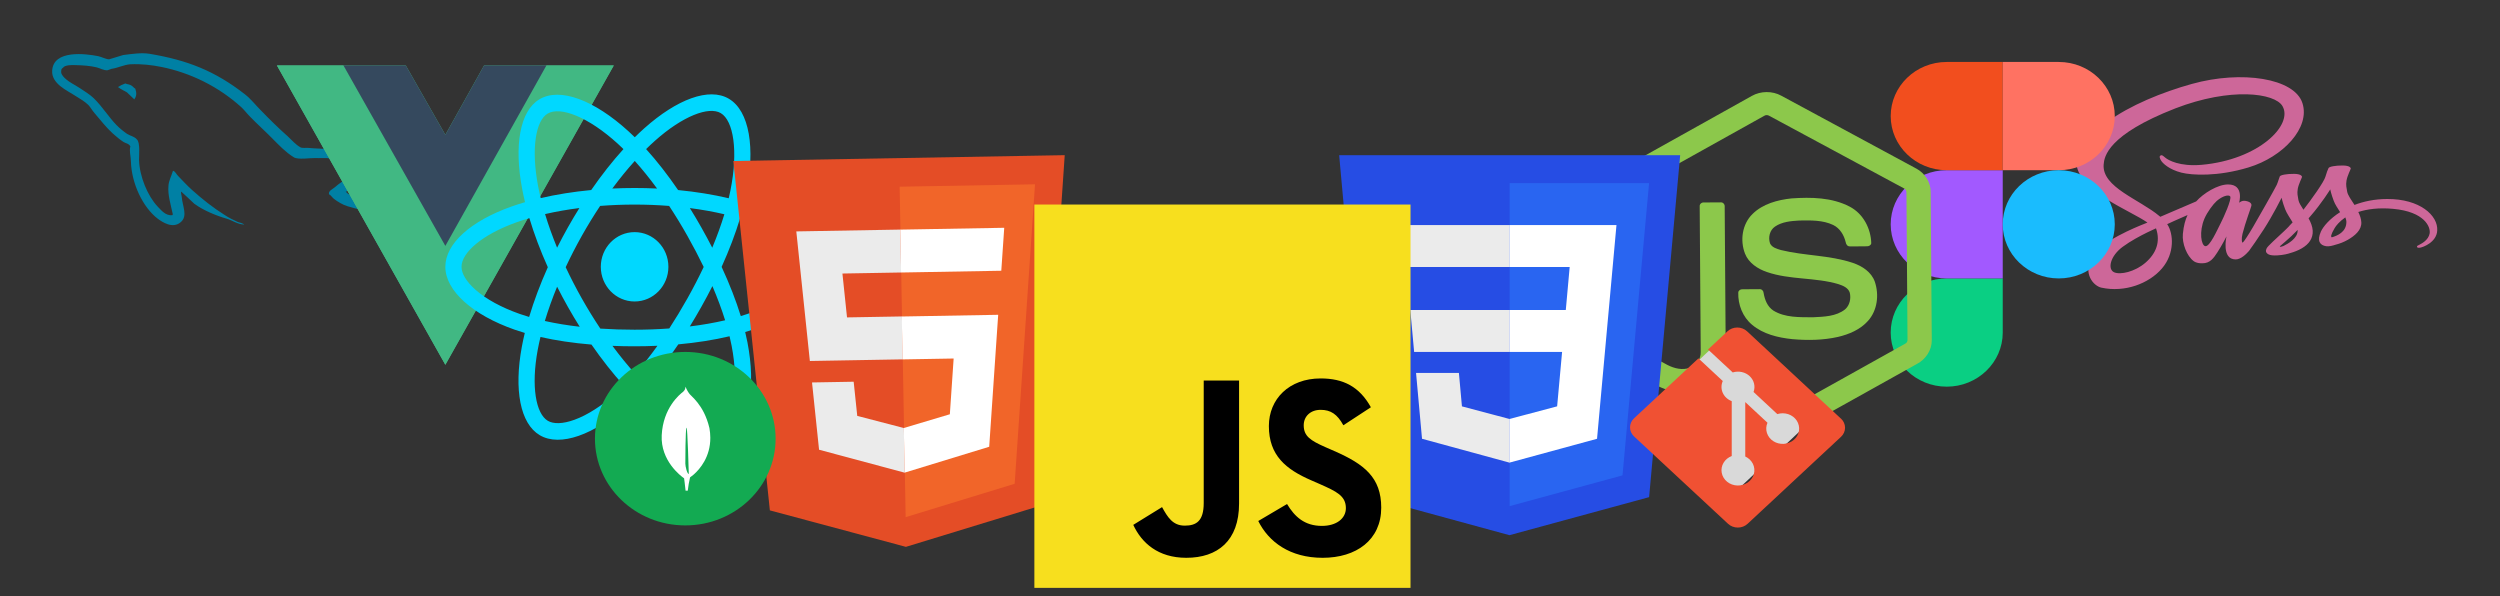 <svg width="1203" height="287" viewBox="0 0 1203 287" fill="none" xmlns="http://www.w3.org/2000/svg" id="mobile-logos-skillset">
  <rect x="0" y="0" width="1203" height="287" fill="#333333" stroke="none"/>
  <g id="logos-mobile">
    <g clip-path="url(#clip0_192:49)">
      <g id="mysql">
        <path id="Vector" d="M177.596 81.457C170.422 83.849 165.155 86.515 161.205 90.052C160.055 91.043 157.921 91.812 158.325 93.493C159.282 93.918 159.769 94.992 160.729 95.704C162.409 97.021 165.103 98.647 167.222 99.231C169.579 99.92 171.937 100.609 174.321 101.096C178.525 101.89 182.866 101.672 186.98 102.498C189.366 102.984 191.873 103.813 194.288 104.385C195.512 104.713 196.532 105.596 197.93 105.573L197.839 105.317C196.94 104.775 196.364 103.733 195.436 103.106C194.241 102.575 193.075 102.129 191.879 101.599C188.106 99.208 183.863 97.467 179.537 96.333C176.018 95.485 168.875 95.174 166.585 92.441C166.585 92.441 166.465 92.388 166.346 92.335C168.241 91.46 170.307 89.947 171.991 88.764C174.738 86.909 177.556 86.087 180.392 84.2C181.692 83.347 182.961 82.409 184.23 81.472L183.955 80.706C181.803 79.75 179.912 78.124 177.701 77.285C171.818 75.173 165.521 73.307 159.261 72.101C155.892 71.392 151.937 71.566 148.482 71.176C147.231 71.049 145.361 71.434 144.432 70.807C142.157 69.511 140.38 67.364 138.427 65.567C134.164 61.814 129.804 57.52 125.804 53.385C123.009 50.641 120.836 47.674 117.776 45.315C103.409 34.145 90.294 28.966 71.906 25.878C67.973 25.275 63.785 25.918 59.269 26.487C57.016 27.202 54.731 27.833 52.478 28.548C50.841 28.464 48.836 27.36 47.315 27.042C41.145 25.803 25.684 23.873 25.106 33.983C24.697 40.38 32.615 43.681 35.671 45.753C37.888 47.166 40.641 48.674 42.504 50.503C43.648 51.725 44.377 53.194 45.551 54.502C48.322 57.733 51.157 61.424 54.281 64.241C55.903 65.675 57.643 67.164 59.47 68.332C60.519 69.012 61.916 68.99 62.735 70.425C62.104 72.576 62.934 75.161 62.988 77.545C63.25 88.315 68.785 99.781 75.863 105.212C78.051 106.827 83.116 110.292 87.007 106.871C90.456 103.898 87.82 99.367 87.444 94.696C87.343 93.578 86.92 92.962 87.209 92.089C87.24 92.174 87.27 92.259 87.27 92.259C89.373 94.194 91.445 96.043 93.458 98.01C97.716 101.187 104.08 103.799 109.123 105.252C111.809 106.014 114.449 108.045 117.453 108.02L117.361 107.765L117.183 107.829C116.373 107.255 115.451 107.203 114.525 106.863C112.373 105.908 109.92 104.676 108.063 103.422C102.613 100 97.423 95.909 92.528 91.519C90.155 89.393 87.868 86.948 85.763 84.726C84.861 83.896 84.31 82.365 83.237 82.175C82.577 84.527 81.204 86.848 81.053 89.499C80.682 93.766 82.127 98.341 83.19 103.246C82.866 103.459 83.012 103.31 82.896 103.544C79.806 103.888 77.816 101.432 75.891 99.433C71.048 94.351 67.11 84.809 66.91 76.998C66.888 74.987 67.534 68.409 65.853 67.091C64.738 65.666 62.622 65.371 61.185 64.446C59.447 63.245 57.466 61.651 56.023 60.152C52.173 56.155 49.206 51.262 45.178 47.329C43.314 45.5 40.62 43.875 38.373 42.377C35.857 40.687 33.407 39.742 31.092 37.499C30.311 36.723 29.137 35.416 29.48 34.138C29.413 33.394 29.677 33.01 30.327 32.584C31.145 31.231 34.864 31.238 36.204 31.332C39.953 31.423 43.139 31.623 46.539 32.417C48.09 32.82 50.006 33.957 51.759 33.806L53.627 33.134C56.686 32.704 59.734 31.127 62.677 30.932C67.911 30.681 72.944 31.272 77.595 32.193C91.787 35.062 105.005 41.647 115.817 51.309C117.588 52.882 118.676 54.51 120.39 56.2C123.759 59.697 127.603 63.12 130.94 66.533C134.247 69.86 137.497 73.305 141.359 75.664C143.337 76.97 149.008 75.985 151.746 76.057C153.8 76.182 156.802 75.871 158.739 76.231C162.405 76.928 166.164 77.883 169.714 78.816C171.505 79.324 176.716 79.851 177.596 81.457L177.596 81.457Z" fill="#0080A4"/>
        <path id="Vector_2" d="M60.275 40.16C58.763 40.705 57.758 41.26 56.783 41.899C56.782 41.898 56.813 41.984 56.844 42.069L57.022 42.005C58.224 43.11 59.805 43.599 61.123 44.47C62.325 45.575 63.437 46.713 64.639 47.819C64.697 47.701 64.755 47.585 64.755 47.585C65.695 46.284 65.826 44.699 65.091 42.657C64.343 42.253 64.039 41.689 63.38 41.253C62.54 40.594 61.231 40.585 60.275 40.16Z" fill="#0080A4"/>
      </g>
      <g id="vue">
        <path id="Vector_3" d="M262.936 31.486H295.359L214.302 175.529L133.245 31.486H165.262H195.253L214.302 64.887L232.945 31.486H262.936Z" fill="#41B883"/>
        <path id="Vector_4" d="M133.245 31.486L214.302 175.529L295.359 31.486H262.936L214.302 117.912L165.262 31.486H133.245Z" fill="#41B883"/>
        <path id="Vector_5" d="M165.262 31.486L214.302 118.329L262.937 31.486H232.945L214.302 64.887L195.254 31.486H165.262Z" fill="#35495E"/>
      </g>
      <g id="react">
        <path id="Vector_6" d="M364.055 99.297C362.166 98.629 360.208 97.998 358.192 97.401C358.523 96.013 358.827 94.644 359.098 93.298C363.536 71.192 360.634 53.383 350.725 47.519C341.223 41.897 325.684 47.759 309.99 61.773C308.481 63.121 306.968 64.548 305.455 66.043C304.447 65.054 303.441 64.098 302.437 63.183C285.989 48.198 269.503 41.884 259.603 47.764C250.111 53.402 247.3 70.144 251.295 91.094C251.68 93.118 252.131 95.184 252.641 97.285C250.308 97.965 248.056 98.69 245.9 99.46C226.617 106.359 214.302 117.17 214.302 128.384C214.302 139.966 227.522 151.583 247.607 158.627C249.192 159.183 250.837 159.709 252.532 160.208C251.982 162.48 251.503 164.707 251.101 166.879C247.292 187.465 250.267 203.812 259.734 209.415C269.513 215.201 285.925 209.253 301.906 194.92C303.169 193.787 304.436 192.585 305.706 191.326C307.352 192.952 308.996 194.491 310.63 195.935C326.11 209.603 341.398 215.122 350.857 209.503C360.626 203.701 363.801 186.141 359.679 164.776C359.364 163.144 358.998 161.477 358.586 159.781C359.739 159.431 360.87 159.07 361.973 158.695C382.854 151.597 396.439 140.121 396.439 128.384C396.439 117.129 383.727 106.245 364.055 99.297ZM359.526 151.117C358.53 151.455 357.509 151.782 356.467 152.099C354.162 144.611 351.051 136.649 347.244 128.423C350.877 120.393 353.868 112.532 356.108 105.093C357.972 105.646 359.78 106.23 361.522 106.846C378.377 112.799 388.658 121.602 388.658 128.384C388.658 135.609 377.555 144.987 359.526 151.117ZM352.046 166.327C353.868 175.774 354.129 184.315 352.921 190.992C351.837 196.992 349.655 200.992 346.958 202.594C341.218 206.003 328.943 201.572 315.705 189.883C314.187 188.543 312.659 187.112 311.125 185.598C316.257 179.839 321.386 173.143 326.392 165.708C335.197 164.906 343.516 163.595 351.06 161.806C351.431 163.344 351.761 164.852 352.046 166.327ZM276.397 202.005C270.789 204.037 266.322 204.095 263.622 202.498C257.877 199.098 255.489 185.973 258.746 168.368C259.12 166.352 259.564 164.28 260.076 162.163C267.537 163.856 275.795 165.074 284.621 165.809C289.66 173.085 294.938 179.773 300.256 185.629C299.094 186.78 297.937 187.876 296.786 188.908C289.719 195.246 282.637 199.743 276.397 202.005ZM250.124 151.073C241.242 147.958 233.908 143.91 228.881 139.493C224.363 135.523 222.083 131.582 222.083 128.384C222.083 121.579 231.97 112.899 248.461 106.999C250.462 106.283 252.557 105.609 254.731 104.975C257.01 112.582 260 120.536 263.608 128.578C259.953 136.74 256.921 144.821 254.619 152.517C253.07 152.06 251.568 151.579 250.124 151.073ZM258.931 89.561C255.508 71.612 257.781 58.071 263.501 54.673C269.595 51.054 283.069 56.215 297.27 69.153C298.178 69.98 299.089 70.846 300.003 71.742C294.711 77.572 289.482 84.21 284.487 91.443C275.921 92.258 267.722 93.566 260.183 95.319C259.709 93.362 259.289 91.44 258.931 89.561ZM337.496 109.467C335.694 106.273 333.844 103.154 331.958 100.121C337.769 100.874 343.337 101.875 348.565 103.1C346.996 108.262 345.039 113.659 342.736 119.192C341.084 115.974 339.336 112.729 337.496 109.467ZM305.457 77.447C309.046 81.437 312.64 85.891 316.175 90.724C312.613 90.551 309.007 90.461 305.37 90.461C301.769 90.461 298.189 90.549 294.648 90.719C298.187 85.931 301.812 81.483 305.457 77.447ZM273.213 109.522C271.413 112.725 269.698 115.953 268.072 119.186C265.806 113.672 263.868 108.25 262.284 103.015C267.481 101.822 273.022 100.846 278.797 100.107C276.884 103.168 275.018 106.31 273.213 109.522V109.522ZM278.963 157.231C272.997 156.548 267.372 155.623 262.177 154.462C263.786 149.134 265.767 143.596 268.081 137.963C269.711 141.194 271.433 144.423 273.244 147.633H273.244C275.089 150.904 277.001 154.107 278.963 157.231ZM305.673 179.884C301.985 175.801 298.306 171.285 294.714 166.427C298.201 166.568 301.757 166.64 305.37 166.64C309.083 166.64 312.753 166.554 316.365 166.389C312.818 171.334 309.237 175.857 305.673 179.884ZM342.81 137.676C345.245 143.37 347.297 148.878 348.926 154.116C343.645 155.353 337.944 156.348 331.936 157.088C333.827 154.014 335.693 150.841 337.527 147.578C339.383 144.277 341.144 140.971 342.81 137.676ZM330.788 143.59C327.94 148.655 325.017 153.491 322.05 158.055C316.645 158.452 311.062 158.656 305.37 158.656C299.702 158.656 294.189 158.475 288.88 158.122C285.793 153.497 282.806 148.648 279.977 143.633H279.978C277.157 138.633 274.56 133.59 272.207 128.576C274.559 123.55 277.149 118.501 279.954 113.51L279.954 113.511C282.767 108.506 285.727 103.68 288.785 99.085C294.202 98.664 299.757 98.445 305.37 98.445H305.37C311.009 98.445 316.571 98.666 321.986 99.09C324.998 103.652 327.938 108.462 330.762 113.468C333.618 118.529 336.241 123.544 338.614 128.462C336.248 133.465 333.631 138.531 330.788 143.59ZM346.838 54.436C352.938 58.045 355.309 72.6 351.477 91.686C351.233 92.904 350.958 94.144 350.659 95.402C343.102 93.613 334.897 92.281 326.306 91.454C321.301 84.141 316.115 77.493 310.909 71.738C312.309 70.356 313.706 69.039 315.098 67.796C328.545 55.789 341.112 51.048 346.838 54.436ZM305.37 111.696C314.353 111.696 321.635 119.167 321.635 128.384C321.635 137.601 314.353 145.073 305.37 145.073C296.388 145.073 289.106 137.601 289.106 128.384C289.106 119.167 296.388 111.696 305.37 111.696Z" fill="#00D8FF"/>
      </g>
      <g id="html5">
        <path id="Vector_7" d="M512.344 74.667L500.879 243.27L435.92 263.147L370.459 245.594L352.884 77.475L512.344 74.667Z" fill="#E44D26"/>
        <path id="Vector_8" d="M435.802 248.853L488.255 232.789L498.046 88.689L432.912 89.837L435.802 248.853Z" fill="#F16529"/>
        <path id="Vector_9" d="M405.375 131.621L433.614 131.124L433.239 110.473L383.184 111.354L383.762 116.886L389.704 173.707L434.375 172.921L433.999 152.27L407.584 152.735L405.375 131.621Z" fill="#EBEBEB"/>
        <path id="Vector_10" d="M410.786 183.683L390.745 184.036L394.132 216.409L435.241 227.432L435.333 227.404L434.942 205.92L434.855 205.945L412.507 200.127L410.786 183.683Z" fill="#EBEBEB"/>
        <path id="Vector_11" d="M434.318 172.948L458.893 172.515L457.064 199.34L434.918 205.949L435.309 227.435L476.009 214.98L476.246 211.486L479.947 157.034L480.333 151.48L433.942 152.297L434.318 172.948Z" fill="white"/>
        <path id="Vector_12" d="M433.581 131.08L433.582 131.13L481.823 130.281L482.139 125.635L482.859 115.155L483.236 109.609L433.206 110.489L433.581 131.08Z" fill="white"/>
      </g>
      <g id="mongodb">
        <path id="Vector_13" d="M329.757 252.826C353.763 252.826 373.223 234.14 373.223 211.089C373.223 188.038 353.763 169.351 329.757 169.351C305.751 169.351 286.29 188.038 286.29 211.089C286.29 234.14 305.751 252.826 329.757 252.826Z" fill="#13AA52"/>
        <path id="Vector_14" d="M341.376 205.989C338.63 194.354 332.141 190.528 331.443 189.067C330.679 188.035 329.904 186.201 329.904 186.201C329.892 186.17 329.871 186.116 329.848 186.063C329.769 187.094 329.728 187.492 328.713 188.532C327.14 189.712 319.074 196.212 318.417 209.431C317.805 221.759 327.692 229.106 329.029 230.043L329.181 230.146V230.137C329.19 230.199 329.606 233.072 329.898 236.116H330.945C331.191 233.964 331.56 231.827 332.049 229.714L332.134 229.661C332.732 229.249 333.302 228.801 333.841 228.32L333.902 228.267C336.745 225.746 341.854 219.914 341.804 210.616C341.794 209.065 341.65 207.517 341.376 205.989ZM329.786 223.082C329.786 223.082 329.786 205.79 330.381 205.793C330.844 205.793 331.445 228.098 331.445 228.098C330.619 228.002 329.786 224.427 329.786 223.082Z" fill="white"/>
      </g>
      <g id="sass">
        <path id="Vector_15" d="M1148.7 95.756C1142.64 95.781 1137.38 96.923 1132.97 98.612C1131.36 96.104 1129.74 93.869 1129.46 92.23C1129.14 90.318 1128.76 89.151 1129.14 86.867C1129.52 84.582 1131.23 81.329 1131.2 81.081C1131.17 80.832 1130.82 79.665 1127.33 79.641C1123.85 79.616 1120.83 80.162 1120.49 80.882C1120.14 81.602 1119.47 83.241 1119.03 84.93C1118.43 87.413 1112.05 96.278 1108.41 100.921C1107.24 99.109 1106.22 97.519 1106 96.253C1105.68 94.341 1105.3 93.174 1105.68 90.889C1106.06 88.605 1107.77 85.352 1107.74 85.103C1107.71 84.855 1107.36 83.688 1103.88 83.663C1100.39 83.638 1097.38 84.185 1097.03 84.905C1096.68 85.625 1096.3 87.314 1095.57 88.953C1094.84 90.591 1086.38 105.391 1084.16 109.215C1083.02 111.177 1082.04 112.741 1081.34 113.809C1081.34 113.809 1081.31 113.883 1081.21 114.008C1080.61 114.926 1080.26 115.423 1080.26 115.423C1080.26 115.423 1080.26 115.423 1080.26 115.448C1079.78 116.118 1079.28 116.739 1079.02 116.739C1078.83 116.739 1078.49 114.951 1079.09 112.518C1080.36 107.378 1083.37 99.382 1083.34 99.109C1083.34 98.96 1083.91 97.569 1081.37 96.849C1078.9 96.129 1078.01 97.321 1077.79 97.321C1077.57 97.321 1077.41 97.743 1077.41 97.743C1077.41 97.743 1080.17 88.754 1072.15 88.754C1067.14 88.754 1060.23 93.05 1056.8 96.923C1054.65 97.842 1050.05 99.804 1045.14 101.915C1043.27 102.734 1041.33 103.554 1039.53 104.323C1039.4 104.224 1039.27 104.1 1039.15 104C1029.45 95.88 1011.51 90.144 1012.27 79.243C1012.55 75.27 1014.3 64.841 1046.72 52.177C1073.41 41.871 1094.65 44.727 1098.33 51.059C1103.59 60.098 1086.95 76.884 1059.37 79.318C1048.85 80.237 1043.33 77.058 1041.94 75.866C1040.48 74.625 1040.26 74.55 1039.72 74.798C1038.83 75.171 1039.4 76.288 1039.72 76.934C1040.54 78.623 1043.93 81.602 1049.67 83.067C1054.74 84.359 1067.07 85.079 1082 80.559C1098.71 75.494 1111.77 61.414 1107.93 49.619C1104.1 37.65 1078.74 33.702 1054.74 40.382C1040.48 44.355 1025.01 50.612 1013.88 58.757C1000.67 68.442 998.573 76.859 999.429 80.385C1002.5 92.901 1024.53 101.046 1033.35 107.08C1032.9 107.278 1032.49 107.452 1032.14 107.601C1027.74 109.314 1010.94 116.193 1006.75 123.469C1002 131.713 1007.51 137.623 1011.16 138.417C1022.47 140.876 1034.11 136.456 1040.35 129.155C1046.6 121.854 1045.84 112.369 1042.95 108.023C1042.92 107.974 1042.89 107.924 1042.82 107.874C1043.97 107.353 1045.14 106.806 1046.28 106.285C1048.53 105.242 1050.75 104.274 1052.65 103.479C1051.57 105.788 1050.78 108.545 1050.4 112.518C1049.92 117.186 1052.37 123.245 1055.57 125.629C1056.99 126.672 1058.67 126.697 1059.75 126.697C1063.49 126.697 1065.17 124.263 1067.04 121.383C1069.32 117.857 1071.38 113.759 1071.38 113.759C1071.38 113.759 1068.82 124.834 1075.79 124.834C1078.33 124.834 1080.89 122.252 1082.04 120.936V120.961C1082.04 120.961 1082.1 120.886 1082.23 120.712C1082.48 120.389 1082.64 120.191 1082.64 120.191V120.141C1083.65 118.751 1085.93 115.597 1089.33 110.357C1093.7 103.603 1097.92 95.16 1097.92 95.16C1097.92 95.16 1098.3 97.221 1099.6 100.648C1100.36 102.66 1101.94 104.87 1103.21 107.005C1102.2 108.123 1101.56 108.743 1101.56 108.743C1101.56 108.743 1101.56 108.743 1101.59 108.768C1100.77 109.612 1099.88 110.531 1098.9 111.425C1095.44 114.653 1091.32 118.353 1090.75 119.421C1090.09 120.687 1090.25 121.606 1091.51 122.351C1092.43 122.897 1094.08 122.972 1095.76 122.897C1098.87 122.724 1101.05 122.128 1102.13 121.755C1103.81 121.283 1105.78 120.563 1107.62 119.495C1111.01 117.534 1113.07 114.728 1112.88 111.028C1112.78 108.992 1111.93 106.955 1110.88 105.043C1111.2 104.696 1111.48 104.348 1111.8 104C1117.16 97.867 1121.31 91.138 1121.31 91.138C1121.31 91.138 1121.69 93.199 1122.99 96.626C1123.62 98.364 1124.92 100.251 1126.06 102.088C1121.02 105.292 1117.92 109.016 1116.81 111.45C1114.81 115.969 1116.36 118.006 1119.31 118.477C1120.64 118.701 1122.55 118.204 1123.94 117.732C1125.72 117.285 1127.81 116.516 1129.81 115.373C1133.2 113.412 1136.46 110.68 1136.27 106.98C1136.18 105.292 1135.61 103.628 1134.81 102.014C1139.09 100.623 1144.61 99.854 1151.65 100.499C1166.73 101.89 1169.71 109.265 1169.14 112.369C1168.57 115.473 1165.4 117.161 1164.36 117.683C1163.31 118.204 1162.96 118.378 1163.06 118.75C1163.18 119.297 1163.69 119.272 1164.58 119.173C1165.81 118.999 1172.5 116.665 1172.79 110.953C1173.26 103.653 1164.39 95.682 1148.7 95.756ZM1032.3 126.498C1027.29 130.769 1020.32 132.383 1017.31 131.017C1014.07 129.552 1015.34 123.245 1021.49 118.726C1025.23 115.969 1030.05 113.412 1033.25 111.847C1033.98 111.5 1035.06 111.003 1036.36 110.382C1036.58 110.283 1036.71 110.233 1036.71 110.233C1036.96 110.109 1037.21 109.985 1037.47 109.861C1039.72 116.317 1037.56 122.003 1032.3 126.498ZM1068.75 107.08C1067.01 110.407 1063.37 118.924 1061.15 118.453C1059.24 118.055 1058.07 111.599 1060.77 105.217C1062.13 102.014 1065.01 98.19 1066.69 96.7C1069.42 94.316 1072.43 93.522 1073.16 94.49C1074.08 95.756 1069.83 104.994 1068.75 107.08ZM1098.84 118.353C1098.11 118.651 1097.41 118.85 1097.09 118.701C1096.87 118.602 1097.41 118.204 1097.41 118.204C1097.41 118.204 1101.18 115.026 1102.67 113.586C1103.53 112.741 1104.54 111.748 1105.62 110.631V110.953C1105.62 114.753 1100.93 117.31 1098.84 118.353ZM1122.04 114.206C1121.5 113.908 1121.6 112.915 1123.4 109.811C1124.1 108.594 1125.75 106.558 1128.57 104.596C1128.89 105.391 1129.11 106.161 1129.08 106.881C1129.04 111.673 1124.67 113.461 1122.04 114.206Z" fill="#CD6799"/>
      </g>
      <g id="figma">
        <path id="Vector_16" d="M936.76 186.063C951.641 186.063 963.719 174.396 963.719 160.022V133.981H936.76C921.879 133.981 909.802 145.647 909.802 160.022C909.802 174.396 921.879 186.063 936.76 186.063Z" fill="#0ACF83"/>
        <path id="Vector_17" d="M909.802 107.94C909.802 93.565 921.879 81.899 936.76 81.899H963.718V133.981H936.76C921.879 133.981 909.802 122.314 909.802 107.94Z" fill="#A259FF"/>
        <path id="Vector_18" d="M909.803 55.858C909.803 41.483 921.88 29.817 936.761 29.817L963.719 29.817V81.899H936.761C921.88 81.899 909.803 70.232 909.803 55.858Z" fill="#F24E1E"/>
        <path id="Vector_19" d="M963.718 29.817H990.677C1005.56 29.817 1017.63 41.483 1017.63 55.858C1017.63 70.232 1005.56 81.899 990.677 81.899H963.718V29.817Z" fill="#FF7262"/>
        <path id="Vector_20" d="M1017.63 107.94C1017.63 122.314 1005.56 133.981 990.677 133.981C975.796 133.981 963.718 122.314 963.718 107.94C963.718 93.565 975.796 81.899 990.677 81.899C1005.56 81.899 1017.63 93.565 1017.63 107.94Z" fill="#1ABCFE"/>
      </g>
      <g id="nodejs">
        <path id="Vector_21" d="M842.975 46.157C847.254 43.735 852.851 43.684 857.162 46.055C878.849 57.765 900.542 69.457 922.226 81.174C926.304 83.369 929.053 87.744 929.045 92.294L929.572 163.675C929.638 168.413 926.685 172.933 922.416 175.138C900.975 187.091 879.545 199.058 858.107 211.01C853.74 213.479 848.029 213.332 843.761 210.725C837.28 207.134 830.788 203.561 824.306 199.974C822.981 199.219 821.49 198.621 820.55 197.384C821.365 196.3 822.836 196.155 824.029 195.675C826.717 194.823 829.181 193.469 831.647 192.154C832.269 191.733 833.035 191.887 833.637 192.255C839.179 195.292 844.673 198.419 850.233 201.426C851.419 202.08 852.609 201.192 853.615 200.637C874.655 188.879 895.721 177.165 916.758 165.404C917.538 165.032 917.964 164.222 917.894 163.389C917.735 139.842 917.551 116.291 917.38 92.744C917.463 91.797 916.894 90.932 916.011 90.551C894.471 78.96 872.942 67.35 851.405 55.755C851.032 55.509 850.59 55.379 850.139 55.382C849.688 55.384 849.249 55.519 848.878 55.769C827.515 67.674 806.163 79.601 784.8 91.499C783.926 91.892 783.345 92.752 783.456 93.7C783.633 117.247 783.803 140.798 783.977 164.349C783.943 164.756 784.038 165.163 784.249 165.516C784.46 165.869 784.778 166.15 785.158 166.322C790.906 169.437 796.66 172.529 802.411 175.633C805.65 177.298 809.62 178.273 813.165 176.954C816.294 175.838 818.471 172.71 818.387 169.472C818.244 146.062 818.026 122.649 817.891 99.243C817.805 98.205 818.812 97.339 819.852 97.429C822.603 97.391 825.357 97.354 828.107 97.377C829.255 97.344 830.053 98.457 829.919 99.505C830.082 123.063 830.296 146.621 830.422 170.179C830.476 176.458 827.873 183.308 821.922 186.423C814.589 190.181 805.487 189.46 798.19 185.959C791.873 182.95 785.84 179.388 779.633 176.161C775.321 174.03 772.317 169.533 772.312 164.799L771.785 93.417C771.706 88.774 774.498 84.279 778.67 82.058C800.108 70.095 821.541 58.124 842.975 46.157Z" fill="#8CC84B"/>
        <path id="Vector_22" d="M862.122 95.471C871.506 94.817 881.558 94.984 890.039 99.419C896.605 102.818 900.285 110.023 900.452 117.086C900.276 118.04 899.256 118.573 898.32 118.514C895.596 118.53 892.872 118.589 890.147 118.554C888.992 118.606 888.313 117.575 888.161 116.583C887.353 113.209 885.432 109.875 882.148 108.268C877.106 105.859 871.283 106.024 865.805 106.114C861.808 106.349 857.51 106.716 854.139 109.026C851.551 110.776 850.787 114.277 851.736 117.086C852.626 119.101 855.031 119.736 856.999 120.323C868.334 123.119 880.321 122.747 891.446 126.453C896.052 127.964 900.569 130.931 902.176 135.597C904.28 141.849 903.433 149.347 898.883 154.412C895.194 158.579 889.793 160.871 884.398 162.134C877.221 163.743 869.761 163.836 862.455 163.196C855.585 162.485 848.428 160.783 843.095 156.274C838.535 152.481 836.278 146.537 836.455 140.783C836.501 139.812 837.491 139.127 838.448 139.2C841.191 139.159 843.934 139.132 846.677 139.145C847.772 139.061 848.591 139.975 848.655 140.979C849.185 144.195 850.455 147.566 853.357 149.455C858.958 152.911 865.951 152.622 872.335 152.674C877.622 152.408 883.557 152.297 887.848 148.868C890.111 146.914 890.761 143.667 890.125 140.882C889.441 138.532 886.899 137.452 884.717 136.75C873.523 133.396 861.41 134.729 850.321 130.924C845.819 129.413 841.455 126.528 839.697 122.056C837.243 115.726 838.288 107.868 843.32 102.97C848.226 98.099 855.345 96.185 862.122 95.47L862.122 95.471Z" fill="#8CC84B"/>
      </g>
      <g id="css3">
        <path id="Vector_23" d="M726.353 257.531L659.338 239.251L644.404 74.667H808.503L793.553 239.225L726.353 257.531Z" fill="#264DE4"/>
        <path id="Vector_24" d="M780.754 228.747L793.53 88.124H726.453V243.539L780.754 228.747Z" fill="#2965F1"/>
        <path id="Vector_25" d="M678.64 149.166L680.481 169.351H726.453V149.166H678.64Z" fill="#EBEBEB"/>
        <path id="Vector_26" d="M674.94 108.31L676.808 128.496H726.454V108.31H674.94Z" fill="#EBEBEB"/>
        <path id="Vector_27" d="M726.453 201.59L726.363 201.614L703.484 195.543L702.021 179.444H681.399L684.277 211.139L726.359 222.617L726.453 222.591V201.59Z" fill="#EBEBEB"/>
        <path id="Vector_28" d="M774.135 149.166L777.844 108.31H726.382V128.496H755.33L753.461 149.166H726.382V169.351H751.679L749.295 195.53L726.382 201.607V222.607L768.497 211.139L768.806 207.728L773.634 154.586L774.135 149.166Z" fill="white"/>
      </g>
      <g id="git">
        <rect id="Rectangle 12" width="58.22" height="56.015" rx="4" transform="matrix(0.718 0.696 -0.729 0.685 834.244 157.599)" fill="#D9D9D9"/>
        <path id="Vector_29" d="M885.868 201.448L840.683 159.421C840.065 158.843 839.331 158.385 838.522 158.073C837.714 157.76 836.847 157.599 835.971 157.599C835.095 157.599 834.228 157.76 833.42 158.073C832.611 158.385 831.877 158.843 831.259 159.421L821.888 168.167L833.79 179.219C835.194 178.776 836.703 178.71 838.145 179.026C839.588 179.342 840.906 180.029 841.95 181.008C842.993 181.988 843.721 183.22 844.049 184.565C844.377 185.91 844.294 187.314 843.807 188.617L855.251 199.267C856.963 198.718 858.824 198.731 860.527 199.305C862.229 199.878 863.669 200.977 864.606 202.418C865.543 203.86 865.921 205.557 865.677 207.226C865.433 208.895 864.581 210.437 863.264 211.593C861.947 212.749 860.245 213.45 858.44 213.579C856.635 213.708 854.837 213.258 853.345 212.303C851.854 211.348 850.759 209.946 850.244 208.331C849.728 206.716 849.823 204.985 850.512 203.427L839.822 193.478V219.667C841.442 220.417 842.737 221.662 843.492 223.193C844.246 224.724 844.414 226.45 843.967 228.082C843.52 229.714 842.486 231.155 841.036 232.164C839.587 233.173 837.81 233.689 836.001 233.626C834.192 233.564 832.461 232.926 831.096 231.82C829.731 230.714 828.815 229.205 828.5 227.547C828.184 225.888 828.489 224.179 829.364 222.704C830.238 221.229 831.629 220.078 833.305 219.441V193.027C832.336 192.659 831.456 192.116 830.714 191.43C829.972 190.743 829.384 189.926 828.983 189.027C828.582 188.127 828.377 187.163 828.38 186.189C828.382 185.215 828.592 184.252 828.997 183.354L817.283 172.452L786.317 201.272C785.072 202.433 784.373 204.006 784.373 205.645C784.373 207.285 785.072 208.858 786.317 210.018L831.528 252.045C832.146 252.623 832.88 253.081 833.689 253.393C834.498 253.706 835.365 253.867 836.24 253.867C837.116 253.867 837.983 253.706 838.792 253.393C839.6 253.081 840.335 252.623 840.953 252.045L885.895 210.194C887.14 209.033 887.839 207.461 887.839 205.821C887.839 204.181 887.14 202.608 885.895 201.448" fill="#F05133"/>
      </g>
      <g id="javascript">
        <path id="Vector_30" d="M497.738 98.406L678.743 98.406V282.879H497.738V98.406Z" fill="#F7DF1E"/>
        <path id="Vector_31" d="M545.331 252.565L559.182 244.022C561.855 248.85 564.285 252.936 570.116 252.936C575.706 252.936 579.23 250.708 579.23 242.041V183.097H596.24V242.286C596.24 260.241 585.913 268.414 570.845 268.414C557.238 268.414 549.34 261.232 545.33 252.564L545.331 252.565ZM605.479 250.707L619.328 242.535C622.975 248.603 627.713 253.061 636.096 253.061C643.145 253.061 647.639 249.469 647.639 244.516C647.639 238.572 643.022 236.467 635.246 233.001L630.994 231.142C618.722 225.818 610.582 219.131 610.582 205.015C610.582 192.012 620.301 182.105 635.49 182.105C646.303 182.105 654.079 185.945 659.668 195.975L646.423 204.644C643.507 199.319 640.349 197.214 635.489 197.214C630.507 197.214 627.348 200.434 627.348 204.644C627.348 209.844 630.507 211.951 637.797 215.17L642.049 217.027C656.508 223.343 664.648 229.782 664.648 244.269C664.648 259.873 652.62 268.416 636.46 268.416C620.666 268.416 610.459 260.739 605.478 250.708" fill="black"/>
      </g>
    </g>
  </g>
  <defs>
    <clipPath id="clip0_192:49">
      <path d="M0 0H1203V287H15C6.716 287 0 280.284 0 272V0Z" fill="white"/>
    </clipPath>
  </defs>
</svg>
